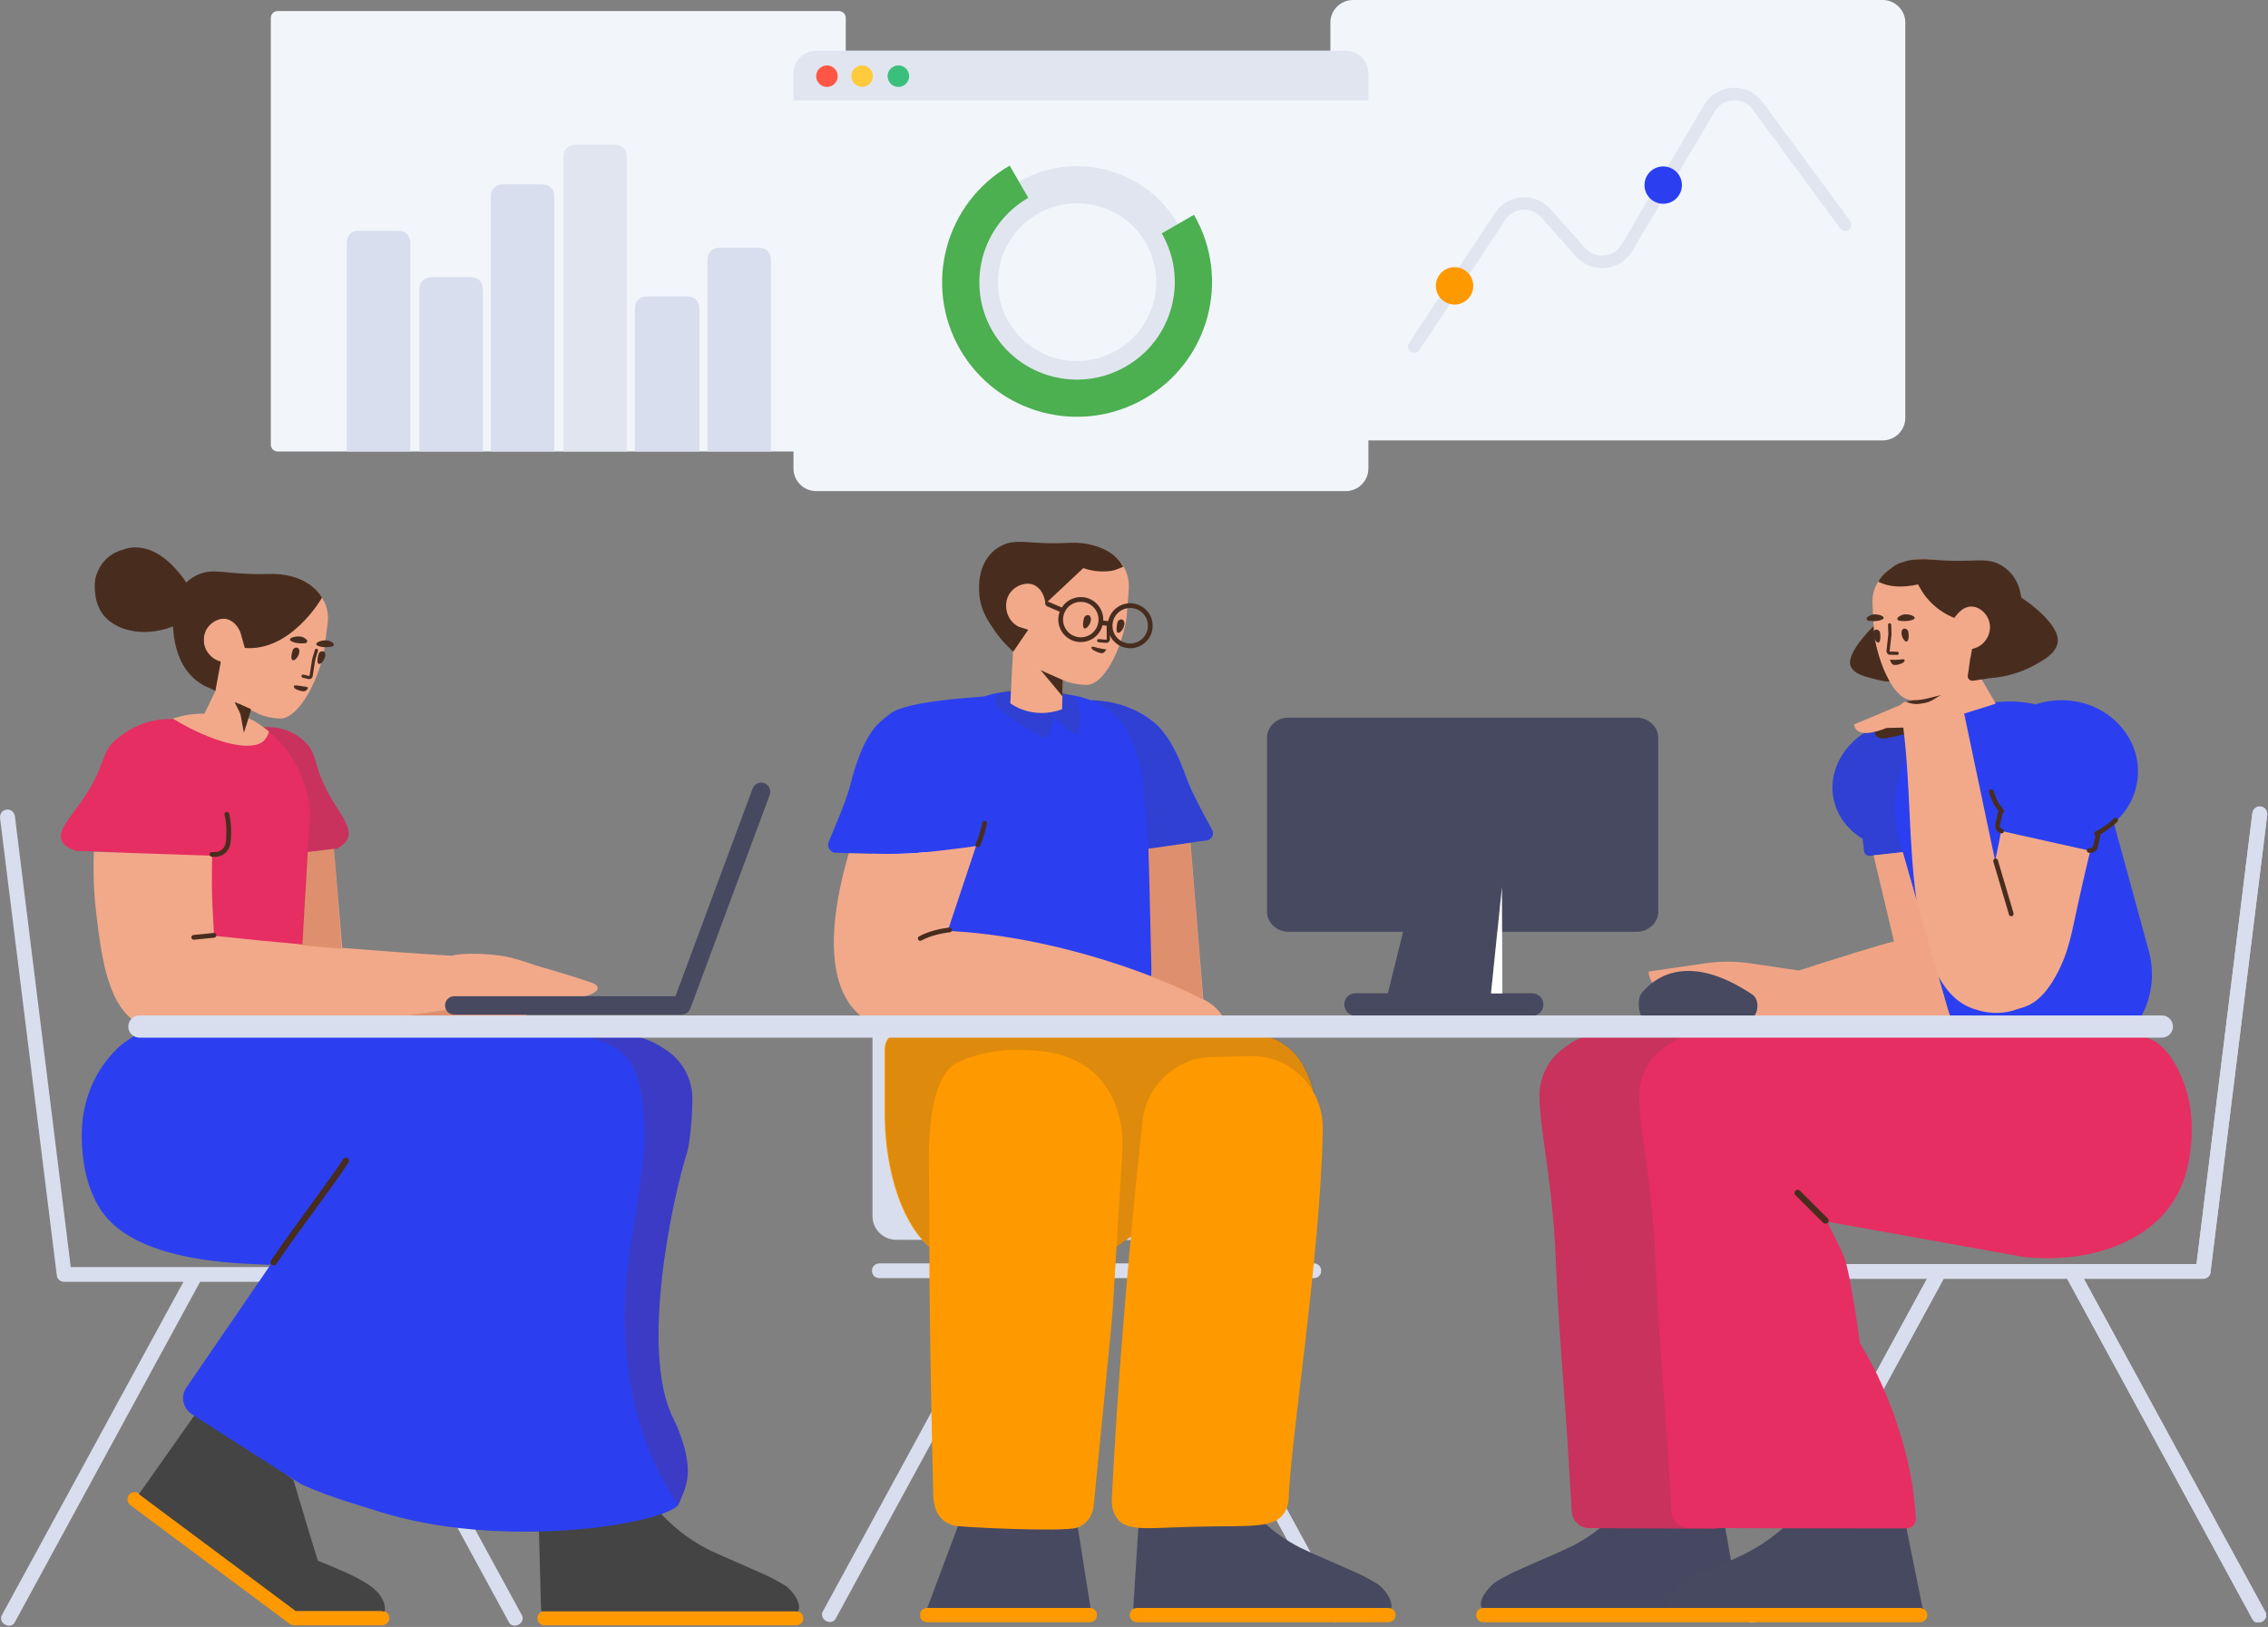 <svg width="1432" height="1027" viewBox="0 0 1432 1027" fill="none" xmlns="http://www.w3.org/2000/svg">
<rect x="0" y="0" width="1432" height="1027" fill="#808080" stroke="none"/>
<g clip-path="url(#clip0)">
<path d="M634.173 806.8H555.071C552.671 806.8 550.571 804.8 550.571 802.4V801.9C550.571 799.5 552.671 797.5 555.271 797.5H628.571C672.971 797.5 717.371 797.5 761.671 797.5H829.671C832.071 797.5 834.171 799.5 834.171 801.9V802.4C834.171 804.8 832.171 806.8 829.671 806.8H733.17L759.771 855.6C778.671 890.4 797.571 925.1 816.571 959.9L847.871 1017.3C848.971 1019.3 848.071 1021.9 845.971 1023.1L845.571 1023.3C843.471 1024.4 840.771 1023.8 839.771 1021.9L722.671 806.8H644.671L527.571 1021.9C526.571 1023.8 523.871 1024.5 521.771 1023.3L521.371 1023.1C519.271 1021.9 518.371 1019.3 519.471 1017.3L550.771 959.9C569.671 925.1 588.571 890.4 607.571 855.6L634.173 806.8ZM550.871 767.612V709.469C550.871 665.124 550.871 620.882 550.871 576.639V523.8C550.871 515.516 557.587 508.8 565.871 508.8H729.071C737.356 508.8 744.071 515.516 744.071 523.8V767.784C744.071 776.068 737.356 782.784 729.071 782.784C729.066 782.784 729.061 782.784 729.056 782.784L565.856 782.612C557.578 782.604 550.871 775.89 550.871 767.612Z" fill="#D8DEED"/>
</g>
<g clip-path="url(#clip1)">
<path d="M1395.7 802.613V802.8C1395.7 805.2 1393.6 807.2 1391.2 807.2H1315.7L1342.3 856C1361.3 890.8 1380.2 925.5 1399.1 960.3L1430.4 1017.7C1431.5 1019.7 1430.6 1022.3 1428.5 1023.5L1428.1 1023.7C1426 1024.9 1423.3 1024.2 1422.3 1022.3L1305.2 807.2H1227.2L1110.1 1022.3C1109.1 1024.2 1106.4 1024.8 1104.3 1023.7L1103.9 1023.5C1101.8 1022.3 1100.9 1019.7 1102 1017.7L1133.3 960.3C1152.3 925.5 1171.2 890.8 1190.1 856L1216.7 807.2H1116.6C1114.1 807.2 1112.1 805.2 1112.1 802.8V802.3C1112.1 799.9 1114.2 797.9 1116.6 797.9H1184.6C1228.9 797.9 1273.3 797.9 1317.7 797.9H1386.87L1395.3 729.7C1401.1 683.3 1406.8 636.8 1412.6 590.3L1422.1 513.5C1422.4 510.8 1424.7 508.8 1427.2 509.1L1427.7 509.2C1430.1 509.5 1431.8 512 1431.5 514.5L1395.8 802.1C1395.77 802.275 1395.74 802.446 1395.7 802.613Z" fill="#D8DEED"/>
<path d="M1395.7 802.613V802.8C1395.7 805.2 1393.6 807.2 1391.2 807.2H1315.7L1342.3 856C1361.3 890.8 1380.2 925.5 1399.1 960.3L1430.4 1017.7C1431.5 1019.7 1430.6 1022.3 1428.5 1023.5L1428.1 1023.7C1426 1024.9 1423.3 1024.2 1422.3 1022.3L1305.2 807.2H1227.2L1110.1 1022.3C1109.1 1024.2 1106.4 1024.8 1104.3 1023.7L1103.9 1023.5C1101.8 1022.3 1100.9 1019.7 1102 1017.7L1133.3 960.3C1152.3 925.5 1171.2 890.8 1190.1 856L1216.7 807.2H1116.6C1114.1 807.2 1112.1 805.2 1112.1 802.8V802.3C1112.1 799.9 1114.2 797.9 1116.6 797.9H1184.6C1228.9 797.9 1273.3 797.9 1317.7 797.9H1386.87L1395.3 729.7C1401.1 683.3 1406.8 636.8 1412.6 590.3L1422.1 513.5C1422.4 510.8 1424.7 508.8 1427.2 509.1L1427.7 509.2C1430.1 509.5 1431.8 512 1431.5 514.5L1395.8 802.1C1395.77 802.275 1395.74 802.446 1395.7 802.613Z" fill="#D8DEED"/>
</g>
<path d="M876.7 1024H717.8C715.3 1024 713.3 1022 713.3 1019.5C713.3 1017 715.3 1015 717.8 1015H876.7C879.2 1015 881.2 1017 881.2 1019.5C881.2 1022 879.2 1024 876.7 1024ZM585.5 1024C583 1024 581 1022.27 581 1020.19V1018.81C581 1016.73 583.1 1015 585.5 1015H688C690.5 1015 692.5 1016.73 692.5 1018.81V1020.19C692.5 1022.27 690.4 1024 688 1024H585.5Z" fill="#FF9900"/>
<path d="M878.273 1015.28C877.784 1015.1 877.254 1015 876.7 1015H717.8C717.076 1015 716.394 1015.17 715.79 1015.47C715.666 1015.03 715.6 1014.58 715.6 1014.1L719.1 958.8C718.9 955.8 721.2 953.5 724.1 953.4L787.8 953C788.9 953 789.9 953.3 790.8 954C802.2 966.2 813.1 973 821 977C827.1 980.1 847.5 988.7 856.7 992.9C861.4 995 865.9 997.5 870.3 1000.2C870.6 1000.4 870.8 1000.5 871.1 1000.8C873.4 1002.9 876.9 1006.7 878.2 1011.2C878.4 1011.8 878.4 1012.3 878.5 1012.9C878.6 1013.4 878.5 1013.9 878.5 1014.4V1014.5C878.444 1014.77 878.368 1015.03 878.273 1015.28ZM688.576 1015.03C688.387 1015.01 688.195 1015 688 1015H585.5C585.496 1015 585.491 1015 585.487 1015L608.7 953.1L680.3 962.8L688.576 1015.03Z" fill="#474961"/>
<path d="M714.032 780.519C710.574 783.029 707.558 785.212 704.985 787.07L703.7 808.302C703.1 819.53 702.4 829.392 701.6 838.082C701 844.916 693.3 922.344 690.5 950.757C689.9 957.201 685.6 962.669 679.7 964.426C670.8 967.16 604 964.036 601.5 962.864C598.3 961.399 596.6 960.716 594.9 959.056C588.9 953.393 589.3 944.41 589.2 941.09C588.6 915.997 586.8 840.523 586.8 787.7C586.8 787.527 586.8 787.353 586.8 787.18C580.207 781.521 574.379 773.009 569.815 762.44C562.877 746.472 558.643 725.705 558.526 703.163C558.526 702.885 558.526 689.318 558.526 662.462C558.526 662.358 558.526 662.358 558.526 662.254C558.643 654.844 565.699 649 574.049 649H666.361C679.179 649.417 691.88 649.835 704.698 650.252C724.649 650.78 753.033 651.555 789.851 652.576C804.247 652.976 817.252 661.277 823.675 674.167C826.735 680.308 828.595 685.356 829.254 689.311C833.213 696.304 835.402 704.475 835.2 713.176C835.2 713.371 835.2 713.469 835.2 713.664C833.6 793.841 814.9 908.06 813.6 946.685C813.5 948.148 813.1 951.367 811 954.781C804.5 965.218 789.3 962.877 753.8 963.755C723.6 964.535 711.4 966.876 705.2 958.293C701.8 953.611 701.9 948.246 702 945.808C704.805 890.284 709.061 834.168 714.032 780.519Z" fill="#FF9900"/>
<path opacity="0.177" d="M713.998 780.888C710.53 783.404 707.519 785.584 704.963 787.427L708.8 724.04C708.9 719.646 709.4 693.088 689.5 676.197C675 663.992 657.4 663.211 645.7 662.723C627.7 661.942 613.7 667.019 611 667.995C607.6 669.265 605.9 669.948 604.2 670.827C584.8 680.981 586.3 729.801 586.5 738.686C586.697 749.742 586.797 766.857 586.8 786.767C580.401 781.111 574.743 772.755 570.289 762.44C563.351 746.472 559.118 725.705 559 703.163C559 702.885 559 689.318 559 662.462C559 662.358 559 662.358 559 662.254C559.118 654.844 566.173 649 574.523 649H666.836C679.654 649.417 692.354 649.835 705.172 650.252C725.123 650.78 753.507 651.555 790.325 652.576C804.721 652.976 817.726 661.277 824.149 674.167C827.518 680.928 829.432 686.364 829.891 690.476C822.271 676.053 807.252 666.317 790 666.65C781.6 666.845 773.3 667.04 764.9 667.235C742.4 667.82 723.7 685.28 721.3 708.104C718.761 731.632 716.302 755.995 713.998 780.888Z" fill="#444444"/>
<path d="M688.673 441.971C696.497 442.115 708.809 443.597 720.971 450.665C723.068 451.862 726.163 453.857 729.557 456.75C732.452 459.244 740.938 467.524 749.025 490.867C751.92 499.047 760.406 515.009 765.298 523.787C766.895 526.68 764.998 530.272 761.604 530.571C750.904 531.339 737.706 535.73 725.235 535.754C726.262 554.415 726.986 576.673 727.261 601.499C727.261 601.499 728.858 631.045 719.674 640.622C718.084 642.307 688.258 640.553 656.578 641.559C622.606 642.638 586.415 646.139 577.995 637.312C564.377 623.037 572.162 619.171 584.66 537.852C582.702 538.053 580.879 538.231 579.256 538.379C566.633 539.579 540.194 538.779 527.472 538.279C524.093 538.18 521.906 534.38 523.297 531.18C527.472 521.482 534.827 503.984 537.014 495.085C543.276 469.689 551.128 460.39 553.811 457.591C556.893 454.391 559.985 452.214 561.862 450.691C568.155 445.588 588 441.906 621.399 439.645C635.793 434.742 652.228 436.15 662.868 437.098C670.307 437.773 679.687 438.608 688.673 441.971Z" fill="#2B3FF0"/>
<path opacity="0.177" d="M689 442C696.862 442.257 708.651 443.911 720.304 450.688C722.404 451.888 725.504 453.888 728.904 456.788C731.804 459.288 740.304 467.588 748.404 490.988C751.304 499.188 760.404 514.971 765.304 523.771C766.904 526.671 765.004 530.271 761.604 530.571C758.479 530.795 754.961 531.447 751.616 532C750.29 532.219 746.632 532.645 745.002 532.988C737.121 534.651 732.529 535.754 725.182 535.754C725.144 535.754 725.107 535.754 725.069 535.754C723.486 506.979 721.185 486.743 718.701 478.805C717.001 473.405 714.536 467.206 714.536 467.206C713.336 463.706 711.401 460.105 707.501 455.205C702.244 448.676 695.747 444.61 689 442ZM665.462 452.663C663.662 463.263 660.362 466.392 660.362 466.392C652.762 461.992 625.662 448.263 628.162 440.763C628.362 440.263 628.762 439.263 631.362 437.663C641.162 431.663 653.162 434.563 657.362 435.763C657.362 435.763 676.662 433.563 680.362 444.863C684.062 456.163 679.662 464.163 679.662 464.163C676.462 462.229 671.729 458.396 665.462 452.663Z" fill="#444444"/>
<path d="M727.137 616.353L725.182 535.755L751.678 532L759.775 630.831C760.469 631.192 761.143 631.548 761.797 631.898C767.527 634.969 772.277 640.561 776.045 648.672C776.235 649.081 776.331 649.528 776.324 649.979C776.3 651.636 774.938 652.96 773.281 652.936L562.695 649.888C512.423 639.92 526.097 571.73 535.941 538.597C549.757 539.029 569.273 539.376 579.6 538.4C589.358 537.513 606.304 535.557 616.268 534.065L598.4 587.6C646.383 589.981 693.503 603.347 727.137 616.353ZM671.052 429.254L670.6 447.7C651.471 454.755 637.9 443.9 637.9 443.9C637.9 443.9 638.618 430.152 640.054 402.657C639.822 402.159 639.596 401.633 639.378 401.076C637.578 396.576 631.099 381.801 632.499 376.701C632.756 375.624 627.412 359.596 635.238 351.512C642.669 343.834 663.272 344.051 664.1 344.1C667.6 344.2 671.1 344.1 674.9 343.3C675.3 343.3 675.7 343.2 676.1 343.2C679.5 342.9 698.6 342 708.4 356.2C709.3 357.4 710.1 358.7 710.8 360.3C712.3 364 713 368 712.7 372L711.3 389.8C711.1 391.6 710.8 393.4 710.4 395.1C707.5 407.7 702.8 418 697.8 424.5C694.1 429.4 690.1 432.2 686.6 432.3C685.6 432.4 680.2 432.3 673.9 430.4C673.49 430.263 673.594 430.36 671.052 429.254Z" fill="#F2A98A"/>
<path d="M618.775 533.898C618.445 534.658 617.561 535.006 616.802 534.676C616.042 534.345 615.694 533.462 616.024 532.702C617.96 528.249 618.738 525.761 620.238 519.263C620.424 518.456 621.23 517.952 622.037 518.138C622.844 518.325 623.348 519.13 623.161 519.937C621.623 526.603 620.791 529.261 618.775 533.898ZM599.459 585.507C600.284 585.429 601.015 586.034 601.093 586.859C601.171 587.684 600.565 588.416 599.741 588.493C599.546 588.512 599.165 588.555 598.624 588.627C597.714 588.749 596.698 588.909 595.602 589.114C592.476 589.696 589.352 590.509 586.45 591.584C584.737 592.219 583.152 592.928 581.723 593.714C580.997 594.114 580.085 593.849 579.685 593.123C579.286 592.397 579.551 591.485 580.277 591.086C581.844 590.224 583.562 589.455 585.408 588.771C588.486 587.63 591.771 586.776 595.053 586.164C596.2 585.95 597.267 585.782 598.226 585.654C598.564 585.608 598.864 585.571 599.125 585.542C599.284 585.524 599.397 585.513 599.459 585.507Z" fill="#482D1F"/>
<path opacity="0.2" d="M759.601 630.934C751.348 626.62 740.207 621.546 726.956 616.41L725 535.754L751.496 532L759.601 630.934Z" fill="#8C2A00"/>
<path d="M671.08 429.282L670.8 439.5L656.994 422.932C657.19 423.029 657.392 423.128 657.6 423.229C659.6 424.229 662.1 425.329 665.3 426.729C668.103 427.978 669.903 428.772 671.08 429.282Z" fill="#482D1F"/>
<path d="M659.99 381.723L659.9 379.8C659.9 379.8 659.5 376.2 657 372.6C656.8 372.4 655.1 370.2 652.5 369.1C647.8 367.3 641.6 369.4 638.2 373.7C634.6 378.1 634.6 384 636.5 388.5C638.4 393 642.1 395.1 643.4 395.7L649.2 397.5L649.225 397.489C644.157 404.921 639.743 411.4 639.743 411.4C639.743 411.4 631.4 403.7 627.7 397.6C625.9 394.6 619.5 387.3 618.4 375.8C618.1 372 616.9 359.1 625.5 349.6C628.5 346.3 631.9 344.7 633.3 344C641.2 340.5 647 342.6 662.2 342.9C663.4 342.9 665.4 343 668 342.9C672.7 342.8 676 342.6 676.9 342.6C684.4 342.3 700.7 344.6 707.9 355.7C708.3 356.5 708.8 357.2 709.2 357.8C707.1 358.5 704.8 359.8 702 360.3C694.4 361.5 687.9 360 684 358.6C676.4 365.8 668.7 372.9 661.1 380.1C660.753 380.607 660.381 381.15 659.99 381.723Z" fill="#482D1F"/>
<path d="M705.526 392.928C705.826 391.728 707.026 390.828 708.226 391.028C709.026 391.128 709.626 391.728 709.926 393.128C710.226 396.628 706.426 401.028 705.326 398.928C704.626 397.528 705.226 394.628 705.526 392.928ZM684.4 390.2C684.7 389 685.9 388.1 687.1 388.3C687.9 388.4 688.5 389 688.8 390.4C689.1 393.9 685.3 398.3 684.2 396.2C683.4 394.8 684 391.9 684.4 390.2Z" fill="#482D1F"/>
<path d="M698.7 393.61L698.8 403.61C698.8 403.648 698.648 403.8 698.6 403.8C698.053 403.8 697.494 403.764 696.622 403.68C696.452 403.663 696.275 403.646 696.02 403.62C695.698 403.587 695.522 403.569 695.354 403.552C694.776 403.494 694.298 403.448 693.787 403.404C693.237 403.356 692.752 403.763 692.704 404.313C692.656 404.864 693.063 405.348 693.614 405.396C694.114 405.44 694.584 405.485 695.153 405.542C695.321 405.559 695.495 405.576 695.817 405.609C696.076 405.636 696.256 405.654 696.429 405.67C697.36 405.76 697.976 405.8 698.6 405.8C699.753 405.8 700.8 404.752 700.8 403.6L700.7 393.59C700.695 393.038 700.243 392.595 699.69 392.6C699.138 392.606 698.695 393.058 698.7 393.61Z" fill="#482D1F"/>
<path d="M691.7 411.1C691 410.8 689.3 410 689.2 409C689.2 408.8 689.1 408.5 689.3 408.4C689.8 407.9 691 408.4 692.8 408.9C696 409.7 698.6 409.9 698.6 409.9C698.6 409.9 697.6 411.5 697 411.9C695.8 413 692.7 411.6 691.7 411.1Z" fill="#482D1F"/>
<path d="M696.138 394.705C694.543 400.802 688.997 405.3 682.4 405.3C674.558 405.3 668.2 398.942 668.2 391.1C668.2 389.361 668.512 387.696 669.084 386.156L661.157 382.742C660.366 382.496 659.924 381.655 660.17 380.864C660.416 380.073 661.257 379.631 662.048 379.877L670.415 383.481C672.936 379.524 677.361 376.9 682.4 376.9C690.242 376.9 696.6 383.258 696.6 391.1C696.6 391.313 696.595 391.525 696.586 391.735L699.705 392.058C701.06 385.627 706.766 380.8 713.6 380.8C721.442 380.8 727.8 387.158 727.8 395C727.8 402.842 721.442 409.2 713.6 409.2C705.772 409.2 699.423 402.865 699.4 395.042L696.138 394.705ZM672.245 386.37C671.574 387.807 671.2 389.41 671.2 391.1C671.2 397.286 676.214 402.3 682.4 402.3C688.586 402.3 693.6 397.286 693.6 391.1C693.6 384.914 688.586 379.9 682.4 379.9C678.153 379.9 674.458 382.264 672.559 385.748C672.551 385.78 672.542 385.813 672.532 385.845C672.471 386.044 672.372 386.22 672.245 386.37ZM702.432 394.148C702.411 394.429 702.4 394.713 702.4 395C702.4 401.186 707.414 406.2 713.6 406.2C719.786 406.2 724.8 401.186 724.8 395C724.8 388.814 719.786 383.8 713.6 383.8C707.905 383.8 703.204 388.05 702.493 393.551C702.503 393.65 702.503 393.751 702.492 393.854C702.482 393.956 702.461 394.054 702.432 394.148Z" fill="#482D1F"/>
<path d="M35.834 804.543V804.73C35.834 807.13 37.934 809.13 40.334 809.13H115.835L89.234 857.93C70.234 892.73 51.334 927.43 32.434 962.23L1.134 1019.63C0.034 1021.63 0.934 1024.23 3.034 1025.43L3.434 1025.63C5.534 1026.83 8.234 1026.13 9.234 1024.23L126.334 809.13H204.334L321.434 1024.23C322.434 1026.13 325.134 1026.73 327.234 1025.63L327.634 1025.43C329.734 1024.23 330.634 1021.63 329.534 1019.63L298.234 962.23C279.234 927.43 260.334 892.73 241.434 857.93L214.832 809.13H314.934C317.434 809.13 319.434 807.13 319.434 804.73V804.23C319.434 801.83 317.334 799.83 314.934 799.83H246.934C202.634 799.83 158.234 799.83 113.834 799.83H44.663L36.234 731.63C30.434 685.23 24.734 638.73 18.934 592.23L9.434 515.43C9.134 512.73 6.834 510.73 4.334 511.03L3.834 511.13C1.434 511.43 -0.266 513.93 0.034 516.43L35.734 804.03C35.76 804.205 35.793 804.376 35.834 804.543Z" fill="#D8DEED"/>
<g clip-path="url(#clip2)">
<path d="M1074.45 1015H1212.4C1214.9 1015 1216.9 1017 1216.9 1019.5C1216.9 1022 1214.9 1024 1212.4 1024H1053.5H936.5C934 1024 932 1022 932 1019.5C932 1017 934 1015 936.5 1015H1074.45Z" fill="#FF9900"/>
<path d="M937.5 1015H936.5C936.211 1015 935.928 1015.03 935.654 1015.08C935.372 1014.6 935.163 1014.07 935.044 1013.5V1013.4C935.044 1012.9 934.944 1012.4 935.044 1011.9C935.144 1011.3 935.144 1010.8 935.344 1010.2C936.015 1007.88 937.741 1005.16 940.524 1002.05C942.103 1000.28 943.959 998.773 946.018 997.596C950.61 994.972 954.219 993.073 956.844 991.9C966.044 987.7 986.444 979.1 992.544 976C1000.44 972 1011.34 965.2 1022.74 953C1023.64 952.3 1024.64 952 1025.74 952L1083.1 952.4C1086 952.4 1088.3 954.8 1088.1 957.8L1092.92 984.885C1098 982.69 1102.57 980.575 1108.2 977.3C1112.9 974.6 1119.5 970.2 1126.9 963.6C1131 960 1135.2 956.4 1139.3 952.8L1201.2 952L1213.93 1015.1C1214.15 1015.14 1214.37 1015.2 1214.57 1015.28L1214.63 1015.59C1214 1015.22 1213.26 1015.01 1212.48 1015C1212.45 1015 1212.43 1015 1212.4 1015H1074.45H1051.51H937.5Z" fill="#474961"/>
<path opacity="0.177" d="M1074.75 1015H1074.45H936.5C936.211 1015 935.928 1015.03 935.654 1015.08C935.372 1014.6 935.163 1014.07 935.044 1013.5V1013.4C935.044 1012.9 934.944 1012.4 935.044 1011.9C935.144 1011.3 935.144 1010.8 935.344 1010.2C936.015 1007.88 937.741 1005.16 940.524 1002.05C942.103 1000.28 943.959 998.773 946.018 997.596C950.61 994.972 954.219 993.073 956.844 991.9C966.044 987.7 986.444 979.1 992.544 976C1000.44 972 1011.34 965.2 1022.74 953C1023.64 952.3 1024.64 952 1025.74 952L1083.1 952.4C1086 952.4 1088.3 954.8 1088.1 957.8L1092.96 985.126C1087.64 987.417 1081.71 989.843 1073.4 993.8C1068.6 996.1 1064 998.7 1059.5 1001.6C1057.3 1003.6 1053.5 1007.7 1052.3 1012.5C1052.1 1013.3 1052.1 1014.1 1052 1014.8C1052 1014.87 1052.04 1014.93 1052.11 1015H1075.05H1074.75ZM1214.63 1015.59C1214 1015.22 1213.26 1015.01 1212.48 1015L1213 1015C1213.55 1015 1214.08 1015.1 1214.57 1015.28L1214.63 1015.59Z" fill="#474961"/>
<path d="M1070.61 652.166C1072.33 651.892 1073.96 651.804 1075.5 651.9L1258.4 651.2L1342.2 651C1345.6 651.2 1359.94 655.589 1363.24 659.345C1366.44 661.045 1386.9 682.2 1383.5 721.5C1382.9 728.1 1381.6 742.8 1373.2 756.8C1364.4 771.4 1349.6 782.1 1331.5 788.2C1315.5 793.6 1296.8 795.5 1277.4 793.4C1236.4 786 1195.5 778.7 1154.5 771.3V772.8L1154.7 773.5C1154.7 773.5 1159.7 782.9 1164 792.6C1168.3 802.2 1174.3 847.6 1174.3 847.9C1184.1 863.5 1194 884.6 1201.6 911.2C1204.6 921.9 1206.2 930.3 1206.8 933.5C1208.01 940.363 1208.97 948.65 1209.68 958.362C1209.69 958.508 1209.69 958.654 1209.69 958.8C1209.69 962.114 1207.01 964.8 1203.69 964.8C1202.72 964.8 1201.96 964.8 1201.4 964.8L1112.5 964.7L1085.16 964.564C1084.25 964.806 1083.29 964.935 1082.3 964.935L1009.3 964.635H1003.4C997.603 964.635 992.703 960.035 992.403 954.235C991.703 942.535 990.803 927.135 989.703 909.335C986.703 864.435 985.103 850.135 983.303 815.535C983.003 809.735 982.703 804.535 982.503 799.635C981.703 776.335 979.603 754.535 975.503 726.035C973.203 710.235 972.103 700.435 972.003 692.135C971.903 684.435 974.203 676.835 978.603 670.535C980.803 667.435 983.303 664.735 986.303 662.435C994.003 656.535 999.518 652.521 1018.84 652.235C1034.12 652.008 1051.81 652.077 1070.61 652.166Z" fill="#E62E62"/>
<path opacity="0.177" d="M1071.15 652.086C1070.9 652.12 1070.65 652.158 1070.4 652.2C1063.4 653.4 1055.5 657.5 1049.4 662.2C1046.4 664.5 1043.8 667.2 1041.7 670.3C1037.3 676.5 1035 683.9 1035 691.5V692C1035.1 700.3 1036.2 710.1 1038.4 725.9C1042.5 754.4 1044.6 776.1 1045.4 799.5C1045.6 804.3 1045.9 809.6 1046.2 815.4C1047.9 849.9 1049.6 864.2 1052.6 909.2C1053.8 927 1054.7 942.3 1055.3 954.1C1055.6 959.9 1060.5 964.5 1066.3 964.5H1072.2L1084.83 964.563C1084.02 964.752 1083.17 964.852 1082.3 964.852L1009.3 964.552H1003.4C997.603 964.552 992.703 959.952 992.403 954.152C991.703 942.452 990.803 927.052 989.703 909.252C986.703 864.352 985.103 850.052 983.303 815.452C983.003 809.652 982.703 804.452 982.503 799.552C981.703 776.252 979.603 754.452 975.503 725.952C973.203 710.152 972.103 700.352 972.003 692.052C971.903 684.352 974.203 676.752 978.603 670.452C980.803 667.352 983.303 664.652 986.303 662.352C994.003 656.452 999.518 652.438 1018.84 652.152C1034.27 651.924 1052.14 651.997 1071.15 652.086L1071.15 652.086Z" fill="#444444"/>
<path d="M1154 769.074C1152.76 767.855 1151.47 766.578 1150.12 765.241C1149.75 764.879 1149.75 764.879 1149.39 764.517C1145.58 760.741 1142.46 757.631 1136.41 751.586C1135.63 750.805 1134.37 750.805 1133.59 751.586C1132.8 752.367 1132.8 753.633 1133.59 754.414C1139.63 760.463 1142.76 763.577 1146.57 767.358C1146.94 767.721 1146.94 767.721 1147.3 768.084C1148.66 769.424 1149.95 770.703 1151.2 771.926C1151.99 772.7 1153.25 772.69 1154.03 771.902C1154.8 771.115 1154.79 769.849 1154 769.074Z" fill="#482D1F"/>
<path d="M1285.28 444.659C1291.17 442.66 1297.58 441.72 1304.25 442.073C1330.75 443.373 1351.15 464.473 1349.85 489.173C1349.21 501.249 1343.46 511.951 1334.66 519.553L1356.8 600.5C1360.2 613.3 1359 626.3 1354 637.5C1353.3 639.1 1352.5 640.7 1351.7 642.2C1350.8 643.8 1349.8 645.4 1348.8 646.9C1347.7 648.5 1346.5 650.1 1345.2 651.6H1236.3C1235.4 650.1 1234.5 648.6 1233.7 646.9C1232.9 645.4 1232.2 643.8 1231.6 642.2C1231 640.7 1230.5 639.1 1230 637.5C1229.9 637.2 1229.8 636.9 1229.7 636.6L1201.39 537.917L1180.73 540.192C1178.93 540.392 1177.23 539.192 1177.03 537.492L1176.13 530.492C1176.09 530.179 1176.11 529.873 1176.17 529.58C1172.77 527.517 1169.66 525.041 1167.03 522.192C1163.23 518.092 1160.33 513.292 1158.63 507.792C1151.83 485.992 1166.93 462.692 1192.33 455.892C1202.55 453.155 1212.91 453.48 1222.07 456.267C1225.96 453.567 1230.22 451.489 1234.8 450.2L1256.7 443.7C1266.78 442.205 1276.48 442.551 1285.28 444.659V444.659Z" fill="#2B3FF0"/>
<path opacity="0.177" d="M1201.24 537.934L1180.73 540.192C1178.93 540.392 1177.23 539.192 1177.03 537.492L1176.13 530.492C1176.09 530.179 1176.11 529.873 1176.17 529.58C1172.77 527.517 1169.66 525.041 1167.03 522.192C1163.23 518.092 1160.33 513.292 1158.63 507.792C1151.83 485.992 1166.93 462.692 1192.33 455.892C1202.61 453.14 1213.02 453.484 1222.22 456.314C1201.53 470.494 1191.27 502.282 1198.11 527.016L1201.24 537.934Z" fill="#444444"/>
<path d="M1183.9 460.3C1183.9 460.3 1182 467.9 1192.1 465.8C1202.2 463.7 1205.1 462.7 1205.1 462.7L1202.5 455.8L1183.9 460.3Z" fill="#482D1F"/>
<path d="M1218.72 440.447C1218.39 440.535 1218.07 440.618 1217.74 440.696L1218.77 440.548L1218.72 440.447ZM1245.49 424.314L1248 423.3L1260.1 444.2L1240.15 450.448L1259.7 543.3C1259.7 543.3 1261.36 536.599 1263.49 524.515C1263.59 524.548 1263.69 524.576 1263.8 524.6L1319.1 536.9C1319.33 536.952 1319.57 536.978 1319.8 536.982C1317.86 544.705 1315.8 553.992 1313.6 563.6C1307.9 588.4 1307 599.9 1297.9 616.3C1287.5 635 1277.9 635.5 1274.1 636.9C1265.6 640.2 1257.1 639.7 1251.8 638.4C1245.44 636.86 1233.79 634.38 1223.91 616.408L1229.7 636.6C1229.8 636.9 1229.9 637.2 1230 637.5C1230.5 639.1 1231 640.7 1231.6 642.2C1232.2 643.8 1232.9 645.4 1233.7 646.9C1234.5 648.6 1235.4 650.1 1236.3 651.6H1249.11L1083.14 651.81C1082.67 651.81 1082.25 651.652 1081.91 651.386C1054.38 634.753 1040.75 622.056 1041.01 613.295C1049.33 612.028 1061.22 610.288 1076.66 608.077C1086.25 606.703 1095.99 606.731 1105.58 608.16L1135.72 612.653C1158.27 605.425 1188.36 595.932 1195.88 594.296L1182.97 539.945L1201.39 537.917L1210.05 568.099C1204.99 532.361 1206.3 495.122 1201.73 459.27L1191.2 459.5C1185 462 1172 466.2 1170.6 457.3C1170.6 457.3 1187.8 450.2 1199.9 445L1200.8 444.2C1201.6 443.5 1202.3 443.1 1203.3 442.8C1203.5 442.7 1203.7 442.7 1203.9 442.7L1208.7 442L1209.37 441.903C1207.78 441.981 1206.67 441.94 1206.27 441.9C1197.91 441.3 1188.17 426 1183.79 403.9C1183.39 402.1 1183.3 400.3 1183.1 398.5L1182.3 380.6C1182.1 376.6 1182.9 372.6 1184.79 369.1C1185.58 367.6 1186.38 366.2 1187.27 365.1C1197.52 351.3 1216.41 352.8 1219.79 353.2C1220.19 353.2 1220.59 353.3 1220.98 353.3C1224.76 354.2 1228.14 354.5 1231.72 354.4C1233.32 354.4 1234.61 355.7 1234.71 357.3L1235.21 382.9C1235.3 385.3 1247.44 380.7 1247.44 380.6C1253.26 376.2 1260.56 399.9 1257.58 403.4C1255.39 405.8 1249.23 409.2 1247.44 409.8C1246.34 410.2 1245.55 411.1 1245.35 412.1C1246.03 417.165 1246.08 421.236 1245.49 424.314Z" fill="#F2A98A"/>
<path opacity="0.2" d="M1182.97 540.028L1201.39 538L1229.7 636.683C1229.8 636.983 1229.9 637.283 1230 637.583C1230.5 639.183 1231 640.783 1231.6 642.283C1232.2 643.883 1232.9 645.483 1233.7 646.983C1234.5 648.683 1235.4 650.183 1236.3 651.683H1249.11L1083.14 651.892C1082.67 651.893 1082.24 651.735 1081.9 651.469C1054.38 634.836 1040.74 622.139 1041 613.378C1049.33 612.111 1061.21 610.371 1076.65 608.16C1086.25 606.786 1095.99 606.813 1105.58 608.242L1135.72 612.736C1158.27 605.508 1188.36 596.015 1195.87 594.379L1182.97 540.028Z" fill="#ED9474"/>
<path d="M1036.48 626.959C1047.21 613.75 1069.3 603.053 1106.28 627.69C1111.92 631.321 1110.01 643.222 1103.8 643.358L1039.88 644.434C1035.07 644.594 1032.9 631.403 1036.48 626.959Z" fill="#474961"/>
<path d="M1276.21 377.233C1289.03 385.654 1301.28 398.029 1299.1 406.2C1297.4 412.8 1291 416.3 1284.5 419.9C1279.25 422.779 1269.56 427.235 1255.6 428.169C1255.6 428.179 1255.6 428.19 1255.6 428.2C1252.3 428.7 1249.1 429.2 1245.8 429.7C1244.1 429.9 1242.5 428.7 1242.4 427C1242.9 423.4 1243.4 419.8 1243.9 416.2C1244.35 414.404 1244.82 412.135 1245.11 409.704C1246.71 409.318 1250.27 408.287 1253 405.1C1256 401.6 1257.6 396.3 1255.6 391.2C1253.8 386.3 1248.8 382.5 1244 382.9C1241.3 383.1 1239.2 384.6 1238.9 384.8C1236.73 386.443 1234.93 388.691 1233.94 390.039C1229.24 388.213 1221.93 384.313 1215.9 376.6C1214.5 374.867 1212.87 372.3 1211 368.9C1201.04 371.159 1192.67 370.592 1185.9 367.2C1187.38 364.384 1189.69 361.836 1192.82 359.559C1197.52 356.142 1198.03 355.729 1203.96 354.064C1207.67 353.022 1214.69 352.69 1219.72 353.2H1219.9C1225.6 353.8 1230.3 354 1233.4 354C1248.6 354.3 1254.5 352.3 1262.2 356.1C1263.6 356.8 1266.9 358.6 1269.8 362C1273.91 366.803 1275.59 372.366 1276.21 377.233ZM1185.62 411.62C1189.41 425.127 1193.43 430.099 1192.92 430.099C1192.41 430.099 1191.08 430.8 1180.78 427.9C1175.68 426.5 1170.88 425.1 1168.68 421C1165.58 415.2 1174.82 403.217 1183.02 395.217C1183.02 401.139 1184 405.605 1185.62 411.62ZM1179.6 391.8C1178.6 391.6 1178.2 390.4 1178.9 389.7C1179.8 388.9 1181.3 387.9 1183.3 387.8C1187.4 387.6 1191.9 390 1187.5 391.4C1184.7 392.4 1181.5 392.1 1179.6 391.8ZM1199 391.8C1198 391.6 1197.6 390.4 1198.4 389.7C1199.3 388.9 1200.8 387.9 1202.9 387.8C1207 387.6 1211.5 390.1 1207.1 391.4C1204.1 392.4 1201 392.1 1199 391.8Z" fill="#482D1F"/>
<path d="M1187.1 399.5C1187.3 401.2 1187.5 404 1186.6 405.2C1185.3 407 1182.2 402.4 1182.9 399.2C1183.2 397.8 1183.9 397.4 1184.7 397.4C1185.9 397.4 1186.9 398.3 1187.1 399.5ZM1204.9 398.9C1205.2 400.6 1205.4 403.4 1204.4 404.6C1203.1 406.4 1200 401.8 1200.7 398.6C1201 397.2 1201.7 396.8 1202.5 396.8C1203.7 396.8 1204.7 397.7 1204.9 398.9Z" fill="#482D1F"/>
<path d="M1258.56 543.825C1258.33 543.031 1258.78 542.196 1259.58 541.961C1260.37 541.727 1261.2 542.18 1261.44 542.975L1271.34 576.475C1271.57 577.269 1271.12 578.104 1270.33 578.338C1269.53 578.573 1268.7 578.12 1268.46 577.325L1258.56 543.825ZM1326.29 526.587C1326.31 526.763 1326.3 526.947 1326.26 527.132L1324.56 534.625C1323.99 537.232 1321.39 538.845 1318.77 538.264C1317.97 538.085 1317.46 537.283 1317.64 536.475C1317.82 535.666 1318.62 535.156 1319.43 535.336C1320.43 535.56 1321.42 534.948 1321.64 533.968L1323.1 527.525C1322.83 527.384 1322.6 527.161 1322.46 526.871C1322.09 526.13 1322.39 525.229 1323.13 524.858C1327.4 522.723 1331.37 519.911 1334.76 516.624C1335.35 516.047 1336.3 516.061 1336.88 516.655C1337.45 517.249 1337.44 518.199 1336.85 518.776C1333.72 521.807 1330.14 524.456 1326.29 526.587ZM1264.49 513.23C1264.49 513.297 1264.48 513.364 1264.46 513.432L1262.76 520.925C1262.54 521.934 1263.15 522.919 1264.13 523.136C1264.93 523.315 1265.44 524.117 1265.26 524.925C1265.08 525.734 1264.28 526.244 1263.47 526.064C1260.87 525.485 1259.26 522.886 1259.84 520.268L1261.54 512.768C1261.6 512.478 1261.75 512.226 1261.95 512.032C1260.77 510.606 1259.88 509.355 1259.14 508.085C1258.47 506.945 1257.92 505.777 1257.33 504.316C1256.93 503.321 1256.68 502.652 1255.79 500.213C1255.51 499.434 1255.91 498.573 1256.69 498.29C1257.47 498.007 1258.33 498.409 1258.61 499.187C1259.48 501.588 1259.73 502.243 1260.11 503.193C1260.65 504.528 1261.14 505.569 1261.73 506.573C1262.51 507.916 1263.5 509.26 1264.94 510.92C1265.48 511.547 1265.41 512.494 1264.78 513.035C1264.69 513.112 1264.6 513.177 1264.49 513.23ZM1225.69 438.715C1221.99 440.415 1219.47 443.422 1213.7 444C1209.1 445.1 1205.2 443.8 1203.2 442.8C1203.4 442.7 1203.6 442.7 1203.8 442.7L1208.6 442C1210.9 442 1214.6 441.6 1218.9 440.4L1225.69 438.715Z" fill="#482D1F"/>
<path d="M1199.8 419.1C1200.5 418.9 1202.2 418.3 1202.5 417.2C1202.5 417 1202.6 416.7 1202.5 416.5C1202.1 415.9 1200.8 416.2 1199 416.4C1195.8 416.7 1193.2 416.4 1193.2 416.4C1193.2 416.4 1194 418.4 1194.5 418.9C1195.6 420.5 1198.8 419.5 1199.8 419.1Z" fill="#482D1F"/>
<path d="M1192.3 400.334L1192.31 400.189L1192.3 400.261L1192.3 400.334ZM1191.11 410.889L1191.1 411C1191.1 412.091 1191.85 413.105 1192.94 413.286C1193.14 413.306 1193.25 413.314 1193.36 413.321C1194.42 413.39 1195.18 413.4 1197.9 413.4C1198.45 413.4 1198.9 412.952 1198.9 412.4C1198.9 411.848 1198.45 411.4 1197.9 411.4C1195.22 411.4 1194.49 411.39 1193.49 411.325C1193.39 411.318 1193.28 411.311 1193.18 411.303C1193.2 411.303 1193.12 411.187 1193.1 411.039L1194.29 400.411L1194.3 400.266L1194.1 394.366C1194.08 393.814 1193.62 393.382 1193.07 393.401C1192.51 393.419 1192.08 393.882 1192.1 394.434L1192.3 400.261L1191.11 410.889Z" fill="#482D1F"/>
</g>
<path d="M182.992 1025.1C182.893 1025.04 182.795 1024.97 182.7 1024.9L82.3 950.1C80.3 948.6 79.9 945.7 81.4 943.7C82.9 941.7 85.8 941.3 87.8 942.8L187.126 1016.8H241.2C243.7 1016.8 245.8 1018.9 245.8 1021.4C245.8 1023.9 243.7 1026 241.2 1026H185.7C184.683 1026 183.749 1025.67 182.992 1025.1ZM502.7 1026H343.8C341.3 1026 339.3 1024 339.3 1021.5C339.3 1019 341.3 1017 343.8 1017H502.7C505.2 1017 507.2 1019 507.2 1021.5C507.2 1024 505.2 1026 502.7 1026Z" fill="#FF9900"/>
<path d="M503.711 1017.36C503.242 1017.2 502.736 1017.11 502.208 1017.11H343.308C342.888 1017.11 342.483 1017.16 342.099 1017.27C341.779 1016.62 341.6 1015.88 341.6 1015.1L340.1 959.8C339.9 956.8 342.2 954.5 345.1 954.4L413.8 954C414.9 954 415.9 954.3 416.8 955C428.2 967.2 439.1 974 447 978C453.1 981.1 473.5 989.7 482.7 993.9C487.4 996 491.9 998.5 496.3 1001.2C496.6 1001.4 496.8 1001.5 497.1 1001.8C499.4 1003.9 502.9 1007.7 504.2 1012.2C504.4 1012.8 504.4 1013.3 504.5 1013.9C504.6 1014.4 504.5 1014.9 504.5 1015.4V1015.5C504.357 1016.19 504.084 1016.81 503.711 1017.36ZM242.731 1017.39C242.117 1017.08 241.429 1016.91 240.708 1016.91H186.634L87.685 943.188L125 890.3L185.2 934C188.5 945.2 191.9 956.4 195.3 967.7C197.1 973.6 198.9 979.4 200.7 985.2C206.3 987.4 211.1 989.4 214.5 990.9C221 993.7 226.5 996.3 232.5 1000.2C232.5 1000.2 237.7 1003.4 240.6 1008C241.5 1009.5 242.3 1011.2 242.8 1013C243 1013.8 243 1014.6 243.1 1015.3C243.069 1015.96 242.92 1016.69 242.731 1017.39Z" fill="#444444"/>
<path d="M369.348 654.392L396.66 654.034C404.86 653.534 415.16 658.634 422.86 664.434C424.46 665.634 425.86 666.934 427.16 668.334C428.36 669.634 429.56 671.034 430.56 672.534C434.96 678.834 437.26 686.334 437.16 694.034C436.96 710.734 434.96 723.734 433.66 728.034C425.16 754.334 403.36 853.034 425.26 895.734C425.26 895.734 436.36 917.234 433.96 933.334C433.035 939.804 429.48 947.373 428.367 949.626C428.393 949.661 428.419 949.695 428.444 949.728C420.087 961.785 316.266 979.5 236.5 953.3C225.605 949.721 209.7 945.6 191.5 937.5C190.7 937.2 189.9 936.8 189.2 936.3C176.9 928.4 164.6 920.6 152.3 912.7L121.4 892.9C115.5 889.1 113.8 881.5 117.6 876L142.7 839.4L157.7 817.5C161.9 811.3 166.3 804.9 170.8 798.4C172.941 798.468 169.075 798.302 159.2 797.9C124.775 796.5 79.9 789.9 62.9 762.6C54.3 748.7 52.8 734.1 52.1 727.4C48.2 688.3 67.708 668.159 74.1 661.8C78.362 657.561 89.091 650.759 106.289 641.394L218.254 648L326.3 652C326.483 651.909 348.917 650.258 369.348 654.392Z" fill="#2B3FF0"/>
<path opacity="0.177" d="M369 654.397L396.659 654.034C404.859 653.534 415.159 658.634 422.859 664.434C424.459 665.634 425.859 666.934 427.159 668.334C428.359 669.634 429.559 671.034 430.559 672.534C434.959 678.834 437.259 686.334 437.159 694.034C436.959 710.734 434.959 723.734 433.659 728.034C425.159 754.334 403.359 853.034 425.259 895.734C425.259 895.734 436.359 917.234 433.959 933.334C433.021 939.905 429.368 947.61 428.317 949.728C419.304 937.675 383.637 882.659 397.77 788.606C398.17 786.206 406.942 734.361 406.942 720.061C406.942 668.416 394.434 661.068 372.741 655.306C371.508 654.978 370.26 654.676 369 654.397Z" fill="#8C2A00"/>
<path d="M216.732 731.597C211.798 739.06 206.602 746.311 193.985 763.57C181.327 780.886 176.114 788.16 171.132 795.697C170.523 796.618 170.776 797.859 171.697 798.468C172.618 799.078 173.859 798.824 174.468 797.903C179.402 790.44 184.598 783.189 197.215 765.93C209.873 748.614 215.086 741.34 220.068 733.803C220.678 732.882 220.424 731.641 219.503 731.032C218.582 730.422 217.341 730.676 216.732 731.597Z" fill="#482D1F"/>
<path d="M166.158 459.097C173.959 458.568 183.974 460.013 192.6 468.315C201 476.315 197 483.315 209.6 504.715C215.9 515.315 221.9 522.315 219.7 528.915C218.9 531.382 216.533 533.682 212.6 535.815C203.867 536.949 198.5 537.615 196.5 537.815C195.962 537.864 195.345 537.925 194.711 537.99L193.1 566.2L193 567.2L190.2 616.9L189.6 626.6C189.6 627.4 189.5 628.1 189.4 628.9C189.3 629.8 189.2 630.6 189.1 631.5C188.8 633.8 188.3 636 187.7 638.2C187.4 639.1 187.2 640 186.8 640.9L84.6 640.1L73.653 537.99C65.55 537.712 56.932 537.415 47.8 537.1C42.934 535.3 40 533.2 39 530.8C36.3 524.3 43.9 516.7 51.8 505.3C67.7 482.5 62.8 475.8 73.2 466.9C86.984 455.099 101.041 453.339 110.565 453.983C110.776 453.921 110.988 453.86 111.2 453.8C116.2 452.4 121.6 451.8 127.1 452.1L149.1 453.5C155.166 453.824 160.905 455.848 166.158 459.097Z" fill="#E62E62"/>
<path opacity="0.177" d="M165.795 459.123C173.647 458.525 183.839 459.884 192.6 468.315C201 476.315 197 483.315 209.6 504.715C215.9 515.315 221.9 522.315 219.7 528.915C218.9 531.382 216.533 533.682 212.6 535.815C203.867 536.949 198.5 537.615 196.5 537.815C195.835 537.876 195.051 537.955 194.262 538.035L195.756 511.875C194.056 492.975 183.956 472.675 169.356 461.575C168.196 460.696 167.009 459.877 165.795 459.123Z" fill="#444444"/>
<path d="M190.921 596.193L192.556 567.175L192.656 566.175L194.272 537.867L210.873 535.833L216.04 598.344C227.059 599.245 238.147 600.097 249.3 600.9C261.4 601.8 273.5 602.6 285.4 603.3C287.043 602.342 300.747 601.08 316.537 603.3C321.39 603.982 328.511 605.975 337.9 609.278C355.7 614.489 367.644 618.19 373.732 620.379C382.864 623.663 373.732 629.8 361 629.8C358.44 629.8 321.947 631.143 311.342 632.634C311.522 632.609 311.71 632.584 311.904 632.559L318.154 634.257C321.372 635.045 324.445 636.239 327.455 637.935C330.14 639.442 332.824 640.949 335.509 642.457C336.243 642.931 336.909 643.708 337.262 644.697C338.403 647.659 338.062 653.011 335.509 653L180.467 648.236C183.068 648.043 185.665 647.842 188.262 647.633C164.435 649.386 140.558 650.47 113.5 650.3C97.7 650.2 93.7 649.7 88.9 647.2C68.3 636.5 64.3 605.5 61 578.4C59.64 567.896 58.622 554.081 59.285 537.644C91.077 538.739 115.957 539.584 133.925 540.179C133.919 540.989 133.911 541.763 133.9 542.5C133.8 552.9 133.5 562.5 134.4 576.7C134.8 582.6 134.9 587.5 135.1 590.7C153.491 592.678 172.102 594.508 190.921 596.193V596.193ZM158.006 448.038L156.645 453.312C161.325 455.07 165.385 458.353 169.8 461.7C169.2 464.3 168.1 466.1 166.8 467.4C158.9 475.3 133.633 468.6 109.133 453.6C111.151 453.035 116.595 450.816 126.3 450.55C127.082 450.529 127.998 450.528 129.048 450.548C131.384 445.717 133.628 441.35 136.079 435.947C136.041 435.926 136.015 435.91 136 435.9L138.5 417.7C138.4 416.6 138.7 417.5 137.7 417.1C135.2 416.2 133 414.5 131.3 412.3C128.4 408.3 127.8 402.7 129.8 397.7C132.1 393 137.6 389.6 142.4 390.4C144.2 390.7 145.8 391.5 147.3 392.7L147.4 392.8C147.9 393.3 148.6 393.5 149.2 393.6C150.9 393.7 152.4 392.6 152.6 390.9L155.4 364.9C155.5 363.2 154.499 362.467 156.199 362.567C158.666 362.767 162.744 362.767 168.434 362.567C168.934 362.567 172.791 362.567 173.191 362.567C175.581 362.967 193.9 362 203.2 377C204 378.5 204.8 379.9 205.4 381.4C206.9 385.1 207.4 389.2 206.9 393.3L204.5 411.4C204.2 413.2 203.8 415 203.3 416.8C196.9 438.9 185.6 453.7 177 453.6C172.6 453.4 168.2 452.6 164.1 451C163.562 450.731 163.908 450.944 158.006 448.038Z" fill="#F2A98A"/>
<path opacity="0.2" d="M190.434 596.72L192.089 567.342L192.189 566.342L193.808 537.987L210.874 535.833L215.658 598.88C207.21 598.189 198.801 597.469 190.434 596.72ZM311.871 632.672L317.545 634.203C320.763 634.991 323.943 636.032 326.954 637.728C329.638 639.235 332.824 640.949 335.509 642.457C336.244 642.931 336.909 643.708 337.262 644.697C338.403 647.659 338.062 653.011 335.509 653L180.082 648.396C200.942 646.851 221.507 644.749 243.856 642.623C250.756 642.023 307.522 634.123 310.722 632.823C311.075 632.772 311.459 632.721 311.871 632.672Z" fill="#8C2A00"/>
<path d="M122.451 593.192C121.627 593.276 120.891 592.676 120.808 591.852C120.724 591.027 121.324 590.291 122.148 590.208L134.948 588.908C135.773 588.824 136.509 589.424 136.592 590.248C136.676 591.073 136.076 591.809 135.251 591.892L122.451 593.192ZM133.546 540.778C132.73 540.638 132.181 539.863 132.322 539.046C132.462 538.23 133.237 537.681 134.054 537.822C134.087 537.827 134.179 537.84 134.322 537.854C135.615 537.979 137.113 537.849 138.493 537.281C141.005 536.247 142.578 533.974 142.802 529.819C143.092 524.461 142.872 520.2 142.334 516.962C142.207 516.196 142.072 515.556 141.939 515.038C141.864 514.745 141.81 514.567 141.786 514.501C141.509 513.72 141.918 512.863 142.699 512.586C143.48 512.309 144.337 512.718 144.614 513.499C144.797 514.016 145.049 514.997 145.294 516.47C145.868 519.928 146.099 524.409 145.798 529.981C145.511 535.277 143.23 538.575 139.635 540.055C137.733 540.838 135.771 541.008 134.033 540.84C133.814 540.819 133.649 540.796 133.546 540.778Z" fill="#482D1F"/>
<path d="M158.4 447.6L148.1 443.1L155.4 458L158.4 447.6Z" fill="#482D1F"/>
<path d="M154.56 409.021L151.8 399.2C150.9 396.8 149.4 394.7 147.5 393C146 391.8 144.4 391 142.6 390.7C137.8 389.9 132.3 393.3 130 398C127.8 402.7 128.3 408.3 131.5 412.3C133.464 414.95 136.198 416.83 139.419 417.655C138.027 425.404 136 436.1 136 436.1C136 436.1 133.543 434.959 128.629 432.678C116.728 426.025 110.261 413.613 109.229 395.442C89.858 402.906 71.345 397.696 64.1 386.6C58.6 378.1 59.81 366.774 60.2 365.2C64.1 349.464 77.5 347.1 77.5 347.1C77.5 347.1 96.8 337.2 117.4 367.4C117.478 367.515 117.556 367.63 117.634 367.747C119.878 365.429 122.648 363.738 125.6 362.5C133.9 359.1 139.8 361.5 155.6 362.2C158.8 362.4 163.6 362.5 169.6 362.3C170.1 362.3 170.5 362.3 170.9 362.3C174.5 362.2 193.966 362.099 203.266 377.099C203.166 377.399 203.026 377.678 202.8 378.1C202.8 378.1 183.49 411.446 154.56 409.021ZM192.8 406C190.8 406.2 187.5 406.3 184.9 405.2C180.4 403.5 185.2 401.4 189.4 401.8C191.4 401.9 192.8 403 193.7 403.9C194.3 404.7 193.8 405.9 192.8 406ZM209.7 408.1C207.6 408.5 204.5 408.9 201.7 408C197 406.7 201.5 404.1 205.8 404.2C208 404.3 209.4 405.1 210.4 406C211.1 406.7 210.7 407.9 209.7 408.1Z" fill="#482D1F"/>
<path d="M200.7 418.5C200 417.2 200.7 414.5 201.2 412.8C201.5 411.6 202.8 410.9 203.9 411.1C204.6 411.3 205.4 411.8 205.4 413.2C205.6 416.6 201.6 420.7 200.7 418.5ZM184.3 416.2C183.5 414.9 184.3 412.2 184.8 410.5C185.1 409.3 186.4 408.6 187.5 408.8C188.2 409 189 409.5 189 410.9C189.2 414.3 185.3 418.4 184.3 416.2Z" fill="#482D1F"/>
<path d="M200.759 410.786C200.916 410.257 200.615 409.7 200.086 409.542C199.557 409.384 199 409.685 198.842 410.214L197.142 415.914L197.113 416.042L195.413 426.642C195.407 426.68 195.32 426.736 195.142 426.71C194.103 426.462 192.898 426.163 191.613 425.832C191.078 425.694 190.533 426.015 190.395 426.55C190.257 427.085 190.578 427.63 191.113 427.768C192.411 428.103 193.631 428.405 194.771 428.673C196.067 428.863 197.192 428.132 197.387 426.964L199.077 416.423L200.759 410.786Z" fill="#482D1F"/>
<path d="M158.4 448.1L150.6 444.2L154 462.6L158.4 448.1Z" fill="#482D1F"/>
<path d="M188.2 435.6C187.5 435.4 185.8 434.8 185.6 433.6C185.6 433.4 185.5 433.1 185.6 432.9C185.9 432.4 189.1 432.9 189.1 432.9C193.1 433.6 194.2 433.5 194.4 434.1C194.5 434.4 194.4 434.8 193.5 435.6C192.4 437.1 189.2 436 188.2 435.6Z" fill="#482D1F"/>
<path d="M876.274 627.002L885.891 588.2H813.701C806.201 588.2 800 582.5 800 575.6V465.7C799.901 458.7 806.001 453 813.601 453H1033.3C1040.8 453 1047 458.7 1047 465.6V575.6C1047 582.5 1040.8 588.2 1033.3 588.2H945.326L941.356 627.002H967.403C971.403 627.002 974.503 630.202 974.503 634.102C974.503 638.102 971.303 641.202 967.403 641.202H855.903C851.903 641.202 848.803 638.002 848.803 634.102C848.603 630.202 851.903 627.002 855.903 627.002H876.274Z" fill="#474961"/>
<path fill-rule="evenodd" clip-rule="evenodd" d="M948.306 559.919L948.602 627.102H941.433L948.306 559.919Z" fill="white"/>
<path d="M435.452 637.509C434.455 639.27 432.565 640.46 430.4 640.46H286.7C283.5 640.46 281 637.86 281 634.66C281 631.46 283.6 628.86 286.7 628.86H426.475L475.2 497.76C476.3 494.76 479.6 493.26 482.6 494.36C485.6 495.46 487.1 498.76 486 501.76L435.9 636.56C435.777 636.896 435.626 637.213 435.452 637.509Z" fill="#474961"/>
<path d="M1365 641H88C84.134 641 81 644.134 81 648C81 651.866 84.134 655 88 655H1365C1368.87 655 1372 651.866 1372 648C1372 644.134 1368.87 641 1365 641Z" fill="#D8DEED"/>
<path d="M529.704 7H175.296C172.923 7 171 8.92 171 11.288V280.712C171 283.08 172.923 285 175.296 285H529.704C532.077 285 534 283.08 534 280.712V11.288C534 8.92 532.077 7 529.704 7Z" fill="#F2F6FB"/>
<path d="M455.829 156.362H477.567C480.759 156.362 481.916 156.694 483.083 157.317C484.25 157.94 485.165 158.854 485.789 160.018C486.413 161.183 486.746 162.338 486.746 165.524V285H446.651V165.524C446.651 162.338 446.983 161.183 447.607 160.018C448.231 158.854 449.147 157.94 450.314 157.317C451.48 156.694 452.638 156.362 455.829 156.362Z" fill="#D8DEED"/>
<path d="M410.007 187.093H432.46C435.652 187.093 436.809 187.424 437.976 188.047C439.143 188.67 440.058 189.584 440.682 190.749C441.306 191.913 441.639 193.068 441.639 196.254V285H400.828V196.254C400.828 193.068 401.16 191.913 401.784 190.749C402.408 189.584 403.324 188.67 404.491 188.047C405.658 187.424 406.815 187.093 410.007 187.093Z" fill="#D8DEED"/>
<path d="M364.9 91.329H386.638C389.829 91.329 390.987 91.661 392.154 92.284C393.32 92.906 394.236 93.82 394.86 94.985C395.484 96.15 395.816 97.305 395.816 100.49V285H355.722V100.49C355.722 97.305 356.054 96.15 356.678 94.985C357.302 93.82 358.218 92.906 359.384 92.284C360.551 91.661 361.709 91.329 364.9 91.329Z" fill="#E1E5F0"/>
<path d="M319.078 116.342H340.816C344.007 116.342 345.165 116.674 346.331 117.296C347.498 117.919 348.414 118.833 349.038 119.998C349.662 121.163 349.994 122.318 349.994 125.503V285H309.899V125.503C309.899 122.318 310.232 121.163 310.856 119.998C311.48 118.833 312.395 117.919 313.562 117.296C314.729 116.674 315.886 116.342 319.078 116.342Z" fill="#D8DEED"/>
<path d="M273.971 174.943H295.709C298.9 174.943 300.058 175.275 301.224 175.898C302.391 176.521 303.307 177.435 303.931 178.599C304.555 179.764 304.887 180.919 304.887 184.105V285H264.792V184.105C264.792 180.919 265.125 179.764 265.749 178.599C266.373 177.435 267.288 176.521 268.455 175.898C269.622 175.275 270.779 174.943 273.971 174.943Z" fill="#D8DEED"/>
<path d="M228.149 145.643H249.886C253.078 145.643 254.235 145.974 255.402 146.597C256.569 147.22 257.485 148.134 258.109 149.299C258.733 150.463 259.065 151.618 259.065 154.804V285H218.97V154.804C218.97 151.618 219.303 150.463 219.927 149.299C220.551 148.134 221.466 147.22 222.633 146.597C223.8 145.974 224.957 145.643 228.149 145.643Z" fill="#D8DEED"/>
<path d="M1188.68 0H854.32C846.411 0 840 6.399 840 14.293V263.707C840 271.601 846.411 278 854.32 278H1188.68C1196.59 278 1203 271.601 1203 263.707V14.293C1203 6.399 1196.59 0 1188.68 0Z" fill="#F2F6FB"/>
<path d="M896.27 220.847L950.459 138.762C955.602 130.969 966.876 130.166 973.059 137.15L994.922 161.78C1004.9 172.998 1022.98 171.278 1030.61 158.403L1082.75 70.263C1087.97 61.434 1100.43 60.826 1106.58 69.072L1161.88 144.161C1163.17 145.91 1165.63 146.285 1167.39 145C1169.14 143.714 1169.51 141.254 1168.23 139.504L1112.91 64.398C1103.4 51.639 1084.05 52.582 1075.97 66.268L1023.83 154.404C1018.92 162.686 1007.25 163.797 1000.81 156.564L978.957 131.941C969.341 121.078 951.877 122.323 943.882 134.438L889.694 216.521C888.497 218.334 889 220.772 890.816 221.966C892.632 223.16 895.074 222.659 896.27 220.847Z" fill="#E1E5F0"/>
<path d="M918.4 192.242C924.924 192.242 930.213 186.962 930.213 180.45C930.213 173.937 924.924 168.658 918.4 168.658C911.875 168.658 906.586 173.937 906.586 180.45C906.586 186.962 911.875 192.242 918.4 192.242Z" fill="#FF9900"/>
<path d="M1050.14 128.638C1056.66 128.638 1061.95 123.358 1061.95 116.846C1061.95 110.333 1056.66 105.054 1050.14 105.054C1043.61 105.054 1038.33 110.333 1038.33 116.846C1038.33 123.358 1043.61 128.638 1050.14 128.638Z" fill="#2B3FF0"/>
<path d="M849.68 32H515.32C507.411 32 501 38.399 501 46.293V295.707C501 303.601 507.411 310 515.32 310H849.68C857.589 310 864 303.601 864 295.707V46.293C864 38.399 857.589 32 849.68 32Z" fill="#F2F6FB"/>
<path d="M716.736 241.514C751.883 221.264 763.953 176.464 743.694 141.449C723.436 106.434 678.521 94.464 643.374 114.714C608.227 134.964 596.157 179.764 616.415 214.779C636.674 249.794 681.589 261.764 716.736 241.514ZM704.979 221.194C681.067 234.971 650.534 226.834 636.774 203.05C623.013 179.266 631.218 148.81 655.13 135.034C679.042 121.257 709.575 129.394 723.336 153.178C737.097 176.962 728.891 207.417 704.979 221.194Z" fill="#E1E5F0"/>
<path d="M637.496 104.554C596.732 128.04 582.73 180.014 606.237 220.644C629.744 261.274 681.85 275.16 722.614 251.674C763.379 228.188 777.381 176.214 753.874 135.584L733.516 147.313C750.525 176.713 740.388 214.341 710.858 231.354C681.329 248.367 643.604 238.314 626.595 208.915C609.586 179.515 619.723 141.887 649.253 124.874L637.496 104.554Z" fill="#4CAF50"/>
<path d="M501 46.296C501 38.401 507.416 32 515.314 32H849.686C857.591 32 864 38.401 864 46.296V63.445H501V46.296Z" fill="#E1E5F0"/>
<path d="M522.121 54.869C525.878 54.869 528.923 51.829 528.923 48.08C528.923 44.33 525.878 41.291 522.121 41.291C518.365 41.291 515.319 44.33 515.319 48.08C515.319 51.829 518.365 54.869 522.121 54.869Z" fill="#FF5645"/>
<path d="M544.316 54.869C548.073 54.869 551.118 51.829 551.118 48.08C551.118 44.33 548.073 41.291 544.316 41.291C540.56 41.291 537.515 44.33 537.515 48.08C537.515 51.829 540.56 54.869 544.316 54.869Z" fill="#FFCB3D"/>
<path d="M567.228 54.869C570.985 54.869 574.03 51.829 574.03 48.08C574.03 44.33 570.985 41.291 567.228 41.291C563.472 41.291 560.426 44.33 560.426 48.08C560.426 51.829 563.472 54.869 567.228 54.869Z" fill="#3ABF7C"/>
<defs>
<clipPath id="clip0">
<rect width="330" height="520" fill="white" transform="translate(519 504)"/>
</clipPath>
<clipPath id="clip1">
<rect width="331" height="515" fill="white" transform="translate(1101 509)"/>
</clipPath>
<clipPath id="clip2">
<rect width="522" height="756" fill="white" transform="translate(896 268)"/>
</clipPath>
</defs>
</svg>
